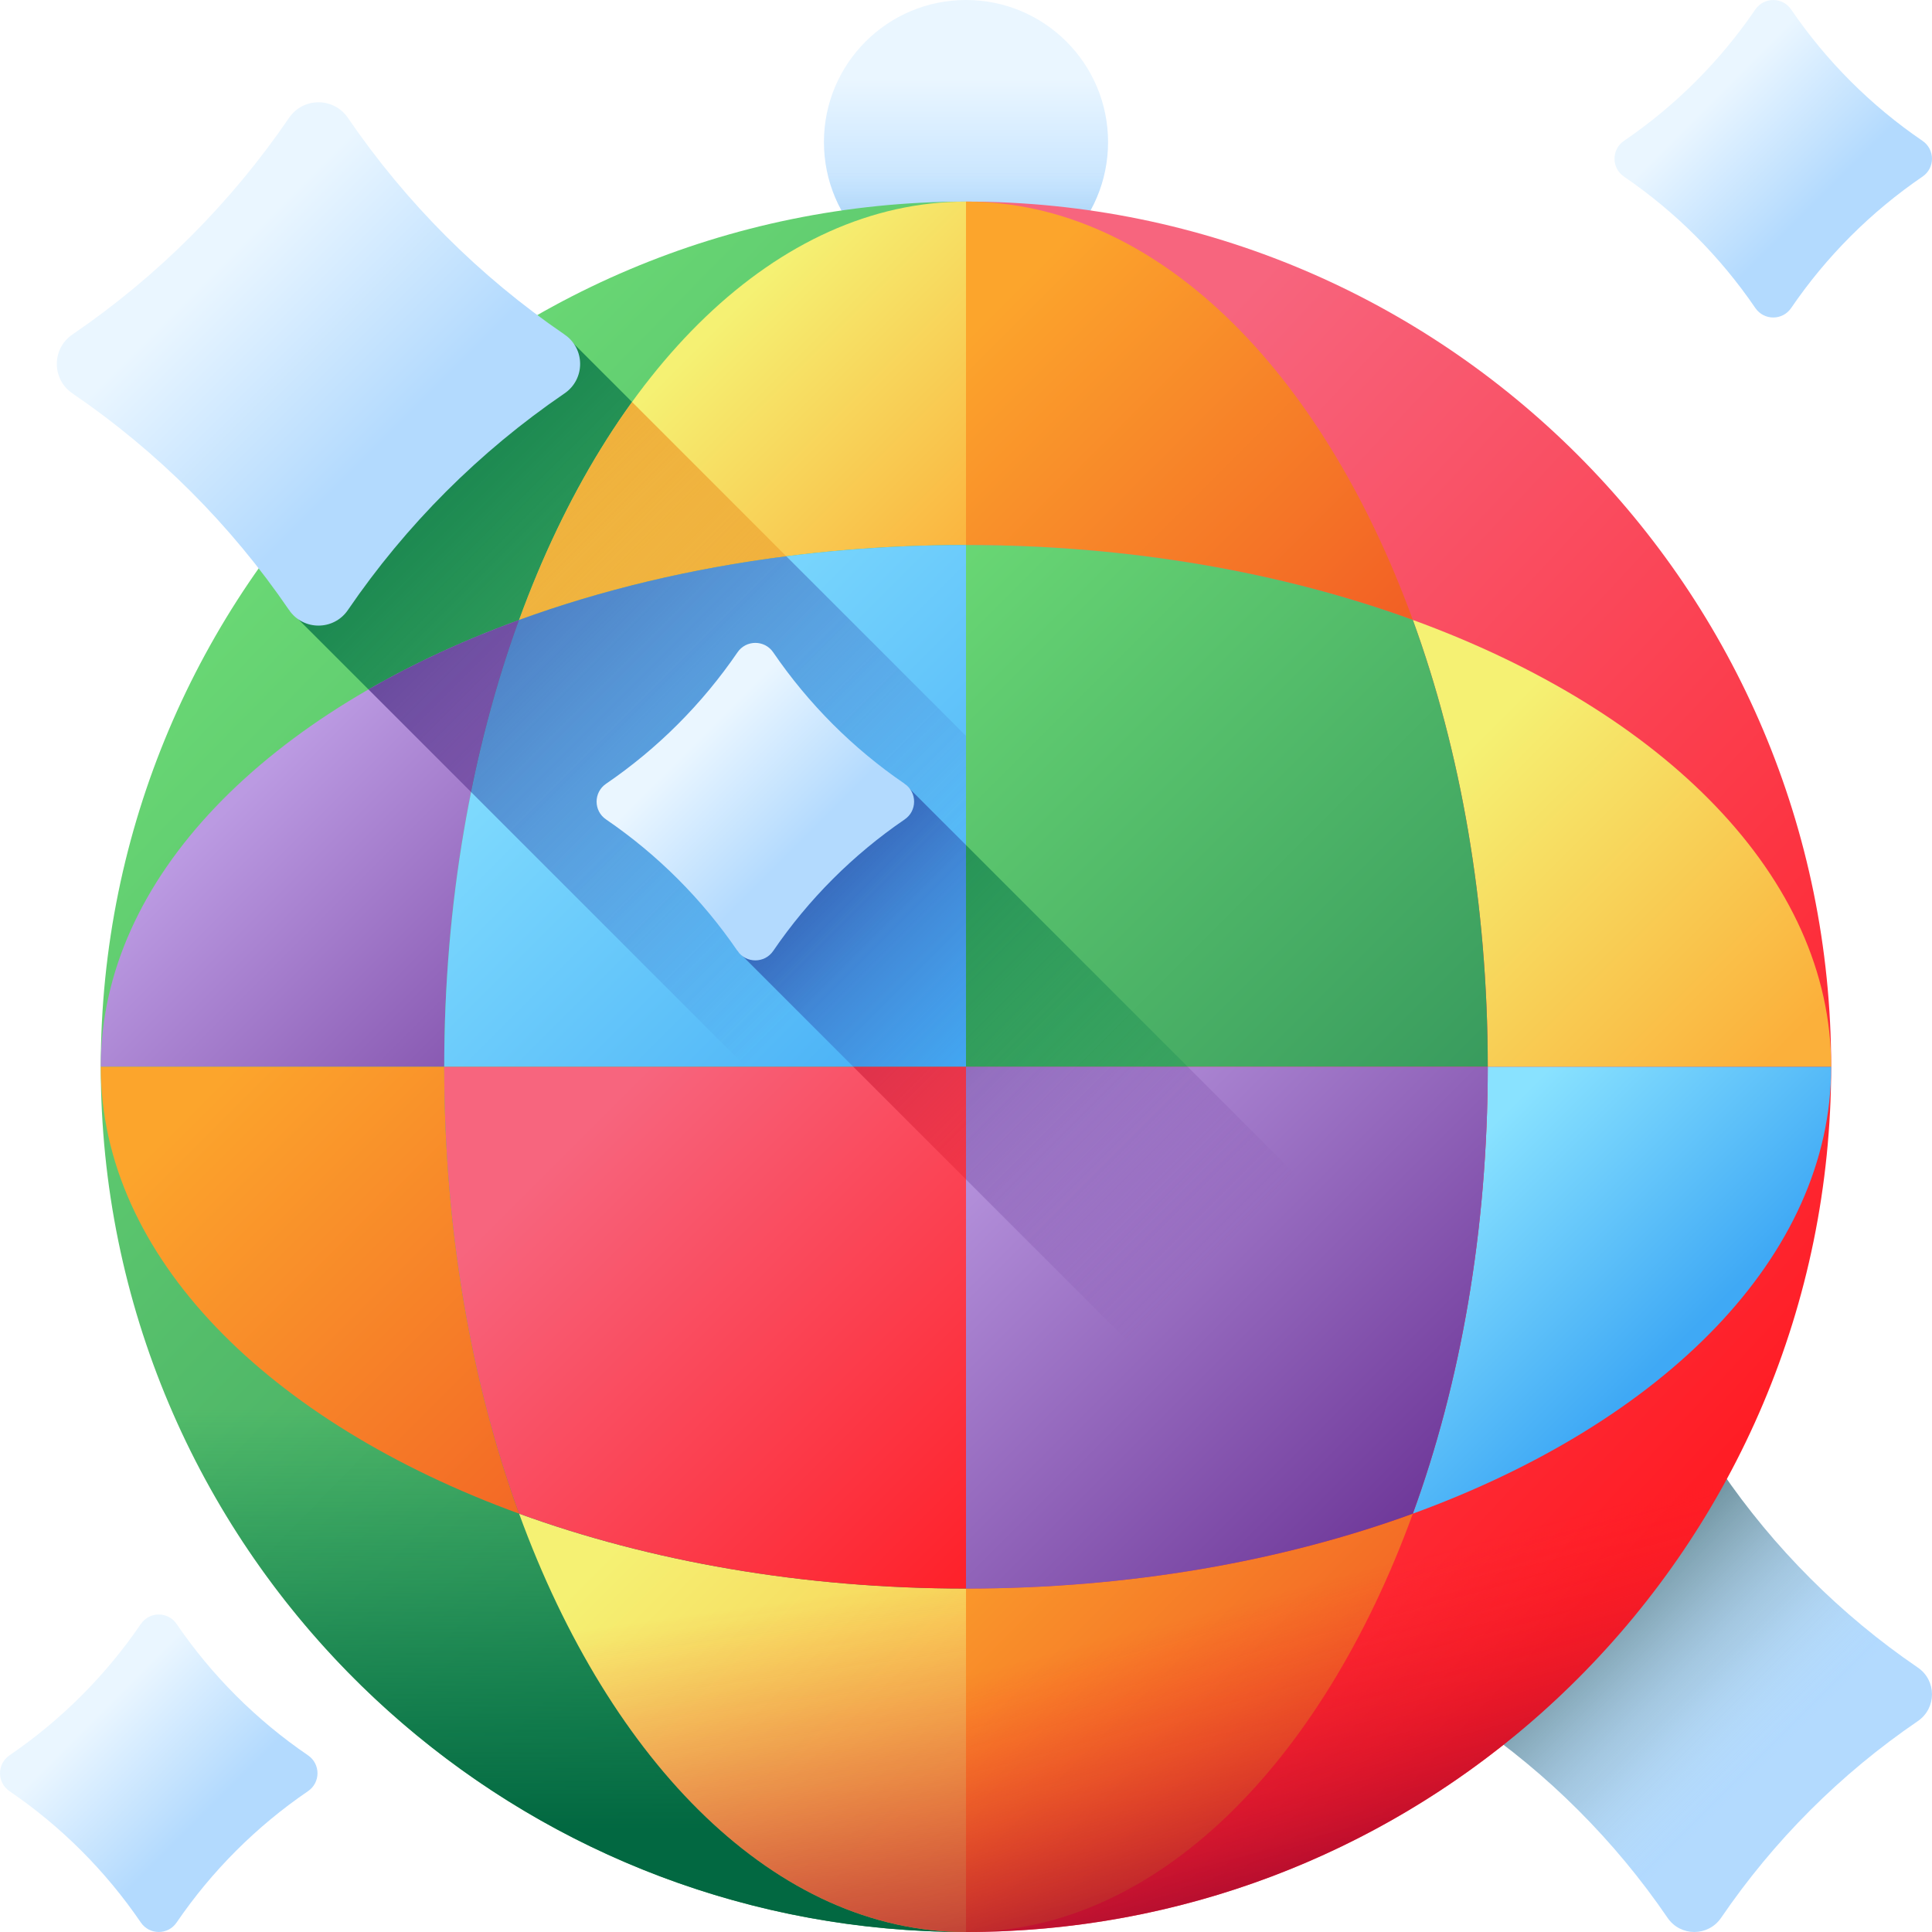 <svg width="32" height="32" viewBox="0 0 32 32" fill="none" xmlns="http://www.w3.org/2000/svg">
<path d="M16 4.706C17.299 4.706 18.353 3.652 18.353 2.353C18.353 1.053 17.299 -0 16 -0C14.7 -0 13.647 1.053 13.647 2.353C13.647 3.652 14.7 4.706 16 4.706Z" fill="url(#paint0_linear_28226_584)"/>
<path d="M16 4.706C17.299 4.706 18.353 3.652 18.353 2.353H13.647C13.647 3.652 14.7 4.706 16 4.706Z" fill="url(#paint1_linear_28226_584)"/>
<path d="M27.62 31.765C26.746 30.485 25.641 29.38 24.361 28.507C24.048 28.293 24.048 27.833 24.361 27.62C25.641 26.746 26.746 25.641 27.62 24.361C27.833 24.048 28.293 24.048 28.507 24.361C29.38 25.641 30.485 26.746 31.765 27.62C32.078 27.833 32.078 28.293 31.765 28.507C30.485 29.38 29.38 30.485 28.507 31.765C28.293 32.078 27.833 32.078 27.62 31.765Z" fill="url(#paint2_linear_28226_584)"/>
<path d="M27.62 31.765C26.746 30.485 25.641 29.38 24.361 28.507C24.048 28.293 24.048 27.833 24.361 27.62C25.641 26.746 26.746 25.641 27.62 24.361C27.833 24.048 28.293 24.048 28.507 24.361C29.38 25.641 30.485 26.746 31.765 27.62C32.078 27.833 32.078 28.293 31.765 28.507C30.485 29.38 29.38 30.485 28.507 31.765C28.293 32.078 27.833 32.078 27.62 31.765Z" fill="url(#paint3_linear_28226_584)"/>
<path d="M16 3.339C8.085 3.339 1.669 9.755 1.669 17.669C1.669 25.584 8.085 32 16 32V3.339Z" fill="url(#paint4_linear_28226_584)"/>
<path d="M16 21.316V12.189L9.35 5.54L4.787 10.103L16 21.316Z" fill="url(#paint5_linear_28226_584)"/>
<path d="M16 19.973V32C8.87 32 2.956 26.793 1.854 19.973H16Z" fill="url(#paint6_linear_28226_584)"/>
<path d="M16 3.339C23.914 3.339 30.33 9.755 30.33 17.669C30.33 25.584 23.914 32 16 32V3.339Z" fill="url(#paint7_linear_28226_584)"/>
<path d="M8.598 10.268C10.759 9.48 13.291 9.027 16 9.027V3.339C12.86 3.339 10.112 6.115 8.598 10.268Z" fill="url(#paint8_linear_28226_584)"/>
<path d="M8.598 25.071C10.112 29.224 12.86 32 16 32V26.311C13.291 26.311 10.759 25.858 8.598 25.071Z" fill="url(#paint9_linear_28226_584)"/>
<path d="M8.598 25.071C10.112 29.224 12.86 32 16 32V26.311C13.291 26.311 10.759 25.858 8.598 25.071Z" fill="url(#paint10_linear_28226_584)"/>
<path d="M23.401 10.268C21.888 6.115 19.14 3.339 16 3.339V9.027C18.708 9.027 21.241 9.48 23.401 10.268Z" fill="url(#paint11_linear_28226_584)"/>
<path d="M23.401 25.071C21.241 25.858 18.708 26.311 16 26.311V32C19.14 32 21.888 29.224 23.401 25.071Z" fill="url(#paint12_linear_28226_584)"/>
<path d="M8.598 10.268C4.446 11.781 1.669 14.53 1.669 17.669H7.358C7.358 14.961 7.811 12.428 8.598 10.268Z" fill="url(#paint13_linear_28226_584)"/>
<path d="M23.401 10.268C24.189 12.428 24.642 14.961 24.642 17.669H30.33C30.33 14.53 27.554 11.781 23.401 10.268Z" fill="url(#paint14_linear_28226_584)"/>
<path d="M16 9.027C13.291 9.027 10.759 9.48 8.598 10.268C7.811 12.428 7.358 14.961 7.358 17.669H16V9.027Z" fill="url(#paint15_linear_28226_584)"/>
<path d="M13.024 9.214C11.436 9.416 9.945 9.777 8.598 10.268C8.273 11.159 8.006 12.115 7.804 13.12L12.353 17.669H16V12.189L13.024 9.214Z" fill="url(#paint16_linear_28226_584)"/>
<path d="M16 9.027V17.669H24.642C24.642 14.961 24.189 12.428 23.401 10.268C21.241 9.48 18.708 9.027 16 9.027Z" fill="url(#paint17_linear_28226_584)"/>
<path d="M8.598 25.071C7.811 22.91 7.358 20.378 7.358 17.669H1.669C1.669 20.809 4.446 23.557 8.598 25.071Z" fill="url(#paint18_linear_28226_584)"/>
<path d="M23.401 25.071C27.554 23.557 30.33 20.809 30.33 17.669H24.642C24.642 20.378 24.189 22.91 23.401 25.071Z" fill="url(#paint19_linear_28226_584)"/>
<path d="M7.358 17.669C7.358 20.378 7.811 22.91 8.598 25.071C10.759 25.858 13.291 26.312 16 26.312V17.669H7.358Z" fill="url(#paint20_linear_28226_584)"/>
<path d="M16 26.312C18.708 26.312 21.241 25.858 23.401 25.071C24.189 22.91 24.642 20.378 24.642 17.669H16V26.312Z" fill="url(#paint21_linear_28226_584)"/>
<path d="M30.146 19.973C29.044 26.793 23.13 32 16 32V19.973H30.146Z" fill="url(#paint22_linear_28226_584)"/>
<path d="M8.598 10.268C9.945 9.777 11.436 9.416 13.024 9.214L10.469 6.658C9.731 7.678 9.098 8.898 8.598 10.268Z" fill="url(#paint23_linear_28226_584)"/>
<path d="M7.804 13.12C8.006 12.115 8.273 11.159 8.598 10.268C7.697 10.596 6.86 10.983 6.103 11.419L7.804 13.12Z" fill="url(#paint24_linear_28226_584)"/>
<path d="M4.787 10.103C3.825 8.694 2.609 7.478 1.2 6.516C0.855 6.281 0.855 5.775 1.2 5.54C2.609 4.578 3.825 3.361 4.787 1.953C5.022 1.608 5.528 1.608 5.763 1.953C6.725 3.361 7.941 4.578 9.35 5.54C9.695 5.775 9.695 6.281 9.35 6.516C7.941 7.478 6.725 8.694 5.763 10.103C5.528 10.448 5.022 10.448 4.787 10.103Z" fill="url(#paint25_linear_28226_584)"/>
<path d="M29.074 5.102C28.491 4.247 27.753 3.509 26.898 2.925C26.689 2.783 26.689 2.476 26.898 2.333C27.753 1.75 28.491 1.012 29.074 0.157C29.217 -0.052 29.524 -0.052 29.667 0.157C30.25 1.012 30.988 1.75 31.843 2.333C32.052 2.476 32.052 2.783 31.843 2.925C30.988 3.509 30.25 4.247 29.667 5.102C29.524 5.311 29.217 5.311 29.074 5.102Z" fill="url(#paint26_linear_28226_584)"/>
<path d="M2.333 31.843C1.75 30.988 1.012 30.25 0.157 29.667C-0.052 29.524 -0.052 29.217 0.157 29.074C1.011 28.491 1.75 27.753 2.333 26.898C2.476 26.689 2.783 26.689 2.925 26.898C3.509 27.753 4.247 28.491 5.102 29.074C5.311 29.217 5.311 29.524 5.102 29.667C4.247 30.25 3.509 30.988 2.925 31.843C2.783 32.052 2.476 32.052 2.333 31.843Z" fill="url(#paint27_linear_28226_584)"/>
<path d="M14.983 12.981L12.215 15.75L14.134 17.669H16V13.997L14.983 12.981Z" fill="url(#paint28_linear_28226_584)"/>
<path d="M16 13.997V17.669H19.672L16 13.997Z" fill="url(#paint29_linear_28226_584)"/>
<path d="M16 19.535V17.669H14.134L16 19.535Z" fill="url(#paint30_linear_28226_584)"/>
<path d="M19.672 17.669H16V19.535L21.987 25.522C22.474 25.387 22.946 25.237 23.401 25.071C23.729 24.173 23.997 23.21 24.2 22.198L19.672 17.669Z" fill="url(#paint31_linear_28226_584)"/>
<path d="M12.215 15.75C11.631 14.895 10.893 14.157 10.039 13.573C9.829 13.431 9.829 13.124 10.039 12.981C10.893 12.398 11.631 11.659 12.215 10.805C12.357 10.596 12.665 10.596 12.807 10.805C13.391 11.659 14.129 12.398 14.983 12.981C15.193 13.124 15.193 13.431 14.983 13.573C14.129 14.157 13.391 14.895 12.807 15.75C12.665 15.959 12.357 15.959 12.215 15.75Z" fill="url(#paint32_linear_28226_584)"/>
<defs>
<linearGradient id="paint0_linear_28226_584" x1="16" y1="1.293" x2="16" y2="4.13" gradientUnits="userSpaceOnUse">
<stop stop-color="#EAF6FF"/>
<stop offset="1" stop-color="#B3DAFE"/>
</linearGradient>
<linearGradient id="paint1_linear_28226_584" x1="16" y1="2.866" x2="16" y2="6.338" gradientUnits="userSpaceOnUse">
<stop stop-color="#8AC9FE" stop-opacity="0"/>
<stop offset="0.066" stop-color="#85C2F3" stop-opacity="0.066"/>
<stop offset="0.369" stop-color="#6FA2C3" stop-opacity="0.37"/>
<stop offset="0.637" stop-color="#608CA0" stop-opacity="0.637"/>
<stop offset="0.857" stop-color="#567E8B" stop-opacity="0.857"/>
<stop offset="1" stop-color="#537983"/>
</linearGradient>
<linearGradient id="paint2_linear_28226_584" x1="26.574" y1="26.574" x2="29.142" y2="29.142" gradientUnits="userSpaceOnUse">
<stop stop-color="#EAF6FF"/>
<stop offset="1" stop-color="#B3DAFE"/>
</linearGradient>
<linearGradient id="paint3_linear_28226_584" x1="29.227" y1="29.227" x2="25.96" y2="25.96" gradientUnits="userSpaceOnUse">
<stop stop-color="#8AC9FE" stop-opacity="0"/>
<stop offset="0.066" stop-color="#85C2F3" stop-opacity="0.066"/>
<stop offset="0.369" stop-color="#6FA2C3" stop-opacity="0.37"/>
<stop offset="0.637" stop-color="#608CA0" stop-opacity="0.637"/>
<stop offset="0.857" stop-color="#567E8B" stop-opacity="0.857"/>
<stop offset="1" stop-color="#537983"/>
</linearGradient>
<linearGradient id="paint4_linear_28226_584" x1="4.572" y1="9.342" x2="20.813" y2="25.246" gradientUnits="userSpaceOnUse">
<stop stop-color="#69D774"/>
<stop offset="1" stop-color="#2E8E59"/>
</linearGradient>
<linearGradient id="paint5_linear_28226_584" x1="14.62" y1="15.372" x2="4.7" y2="5.453" gradientUnits="userSpaceOnUse">
<stop stop-color="#017B4E" stop-opacity="0"/>
<stop offset="0.853" stop-color="#026B43" stop-opacity="0.853"/>
<stop offset="1" stop-color="#026841"/>
</linearGradient>
<linearGradient id="paint6_linear_28226_584" x1="8.927" y1="23.345" x2="8.927" y2="30.281" gradientUnits="userSpaceOnUse">
<stop stop-color="#017B4E" stop-opacity="0"/>
<stop offset="0.853" stop-color="#026B43" stop-opacity="0.853"/>
<stop offset="1" stop-color="#026841"/>
</linearGradient>
<linearGradient id="paint7_linear_28226_584" x1="13.386" y1="12.61" x2="27.267" y2="25.536" gradientUnits="userSpaceOnUse">
<stop stop-color="#F7657E"/>
<stop offset="1" stop-color="#FF1D25"/>
</linearGradient>
<linearGradient id="paint8_linear_28226_584" x1="11.378" y1="5.882" x2="15.555" y2="10.059" gradientUnits="userSpaceOnUse">
<stop stop-color="#F5F173"/>
<stop offset="1" stop-color="#FBB03B"/>
</linearGradient>
<linearGradient id="paint9_linear_28226_584" x1="10.723" y1="25.082" x2="18.449" y2="32.808" gradientUnits="userSpaceOnUse">
<stop stop-color="#F5F173"/>
<stop offset="1" stop-color="#FBB03B"/>
</linearGradient>
<linearGradient id="paint10_linear_28226_584" x1="12.427" y1="26.604" x2="13.626" y2="35.184" gradientUnits="userSpaceOnUse">
<stop stop-color="#FF1D25" stop-opacity="0"/>
<stop offset="1" stop-color="#7E0034"/>
</linearGradient>
<linearGradient id="paint11_linear_28226_584" x1="16.303" y1="5.283" x2="22.745" y2="11.725" gradientUnits="userSpaceOnUse">
<stop stop-color="#FCA52C"/>
<stop offset="1" stop-color="#F15A24"/>
</linearGradient>
<linearGradient id="paint12_linear_28226_584" x1="15.649" y1="24.483" x2="21.452" y2="30.286" gradientUnits="userSpaceOnUse">
<stop stop-color="#FCA52C"/>
<stop offset="1" stop-color="#F15A24"/>
</linearGradient>
<linearGradient id="paint13_linear_28226_584" x1="4.156" y1="12.991" x2="10.869" y2="19.704" gradientUnits="userSpaceOnUse">
<stop stop-color="#BB9AE2"/>
<stop offset="1" stop-color="#662D91"/>
</linearGradient>
<linearGradient id="paint14_linear_28226_584" x1="23.862" y1="12.842" x2="28.949" y2="17.928" gradientUnits="userSpaceOnUse">
<stop stop-color="#F5F173"/>
<stop offset="1" stop-color="#FBB03B"/>
</linearGradient>
<linearGradient id="paint15_linear_28226_584" x1="8.525" y1="10.195" x2="16.531" y2="18.201" gradientUnits="userSpaceOnUse">
<stop stop-color="#89E2FF"/>
<stop offset="1" stop-color="#3FA9F5"/>
</linearGradient>
<linearGradient id="paint16_linear_28226_584" x1="14.62" y1="15.372" x2="4.7" y2="5.453" gradientUnits="userSpaceOnUse">
<stop stop-color="#2740B0" stop-opacity="0"/>
<stop offset="0.288" stop-color="#243CA6" stop-opacity="0.288"/>
<stop offset="0.774" stop-color="#1D308C" stop-opacity="0.774"/>
<stop offset="1" stop-color="#192A7D"/>
</linearGradient>
<linearGradient id="paint17_linear_28226_584" x1="15.345" y1="9.613" x2="25.891" y2="20.159" gradientUnits="userSpaceOnUse">
<stop stop-color="#69D774"/>
<stop offset="1" stop-color="#2E8E59"/>
</linearGradient>
<linearGradient id="paint18_linear_28226_584" x1="3.586" y1="17.945" x2="11.114" y2="25.473" gradientUnits="userSpaceOnUse">
<stop stop-color="#FCA52C"/>
<stop offset="1" stop-color="#F15A24"/>
</linearGradient>
<linearGradient id="paint19_linear_28226_584" x1="24.416" y1="18.92" x2="27.782" y2="22.287" gradientUnits="userSpaceOnUse">
<stop stop-color="#89E2FF"/>
<stop offset="1" stop-color="#3FA9F5"/>
</linearGradient>
<linearGradient id="paint20_linear_28226_584" x1="9.658" y1="18.729" x2="16.939" y2="26.01" gradientUnits="userSpaceOnUse">
<stop stop-color="#F7657E"/>
<stop offset="1" stop-color="#FF1D25"/>
</linearGradient>
<linearGradient id="paint21_linear_28226_584" x1="16.197" y1="17.866" x2="24.266" y2="25.936" gradientUnits="userSpaceOnUse">
<stop stop-color="#BB9AE2"/>
<stop offset="1" stop-color="#662D91"/>
</linearGradient>
<linearGradient id="paint22_linear_28226_584" x1="23.039" y1="25.861" x2="24.65" y2="31.818" gradientUnits="userSpaceOnUse">
<stop stop-color="#FF1D25" stop-opacity="0"/>
<stop offset="1" stop-color="#7E0034"/>
</linearGradient>
<linearGradient id="paint23_linear_28226_584" x1="15.531" y1="14.461" x2="5.611" y2="4.541" gradientUnits="userSpaceOnUse">
<stop stop-color="#DB841D" stop-opacity="0"/>
<stop offset="1" stop-color="#F7931E"/>
</linearGradient>
<linearGradient id="paint24_linear_28226_584" x1="13.249" y1="16.742" x2="3.33" y2="6.823" gradientUnits="userSpaceOnUse">
<stop stop-color="#662D91" stop-opacity="0"/>
<stop offset="0.238" stop-color="#592989" stop-opacity="0.238"/>
<stop offset="0.672" stop-color="#381E76" stop-opacity="0.672"/>
<stop offset="1" stop-color="#1B1464"/>
</linearGradient>
<linearGradient id="paint25_linear_28226_584" x1="3.635" y1="4.388" x2="6.462" y2="7.215" gradientUnits="userSpaceOnUse">
<stop stop-color="#EAF6FF"/>
<stop offset="1" stop-color="#B3DAFE"/>
</linearGradient>
<linearGradient id="paint26_linear_28226_584" x1="28.376" y1="1.634" x2="30.091" y2="3.349" gradientUnits="userSpaceOnUse">
<stop stop-color="#EAF6FF"/>
<stop offset="1" stop-color="#B3DAFE"/>
</linearGradient>
<linearGradient id="paint27_linear_28226_584" x1="1.634" y1="28.376" x2="3.349" y2="30.091" gradientUnits="userSpaceOnUse">
<stop stop-color="#EAF6FF"/>
<stop offset="1" stop-color="#B3DAFE"/>
</linearGradient>
<linearGradient id="paint28_linear_28226_584" x1="16.746" y1="17.512" x2="11.496" y2="12.262" gradientUnits="userSpaceOnUse">
<stop stop-color="#2740B0" stop-opacity="0"/>
<stop offset="0.288" stop-color="#243CA6" stop-opacity="0.288"/>
<stop offset="0.774" stop-color="#1D308C" stop-opacity="0.774"/>
<stop offset="1" stop-color="#192A7D"/>
</linearGradient>
<linearGradient id="paint29_linear_28226_584" x1="20.554" y1="20.387" x2="11.153" y2="10.986" gradientUnits="userSpaceOnUse">
<stop stop-color="#017B4E" stop-opacity="0"/>
<stop offset="0.853" stop-color="#026B43" stop-opacity="0.853"/>
<stop offset="1" stop-color="#026841"/>
</linearGradient>
<linearGradient id="paint30_linear_28226_584" x1="19.169" y1="21.771" x2="9.769" y2="12.371" gradientUnits="userSpaceOnUse">
<stop stop-color="#FF1D25" stop-opacity="0"/>
<stop offset="1" stop-color="#7E0034"/>
</linearGradient>
<linearGradient id="paint31_linear_28226_584" x1="20.087" y1="20.854" x2="10.687" y2="11.453" gradientUnits="userSpaceOnUse">
<stop stop-color="#662D91" stop-opacity="0"/>
<stop offset="0.238" stop-color="#592989" stop-opacity="0.238"/>
<stop offset="0.672" stop-color="#381E76" stop-opacity="0.672"/>
<stop offset="1" stop-color="#1B1464"/>
</linearGradient>
<linearGradient id="paint32_linear_28226_584" x1="11.516" y1="12.282" x2="13.231" y2="13.998" gradientUnits="userSpaceOnUse">
<stop stop-color="#EAF6FF"/>
<stop offset="1" stop-color="#B3DAFE"/>
</linearGradient>
</defs>
</svg>

